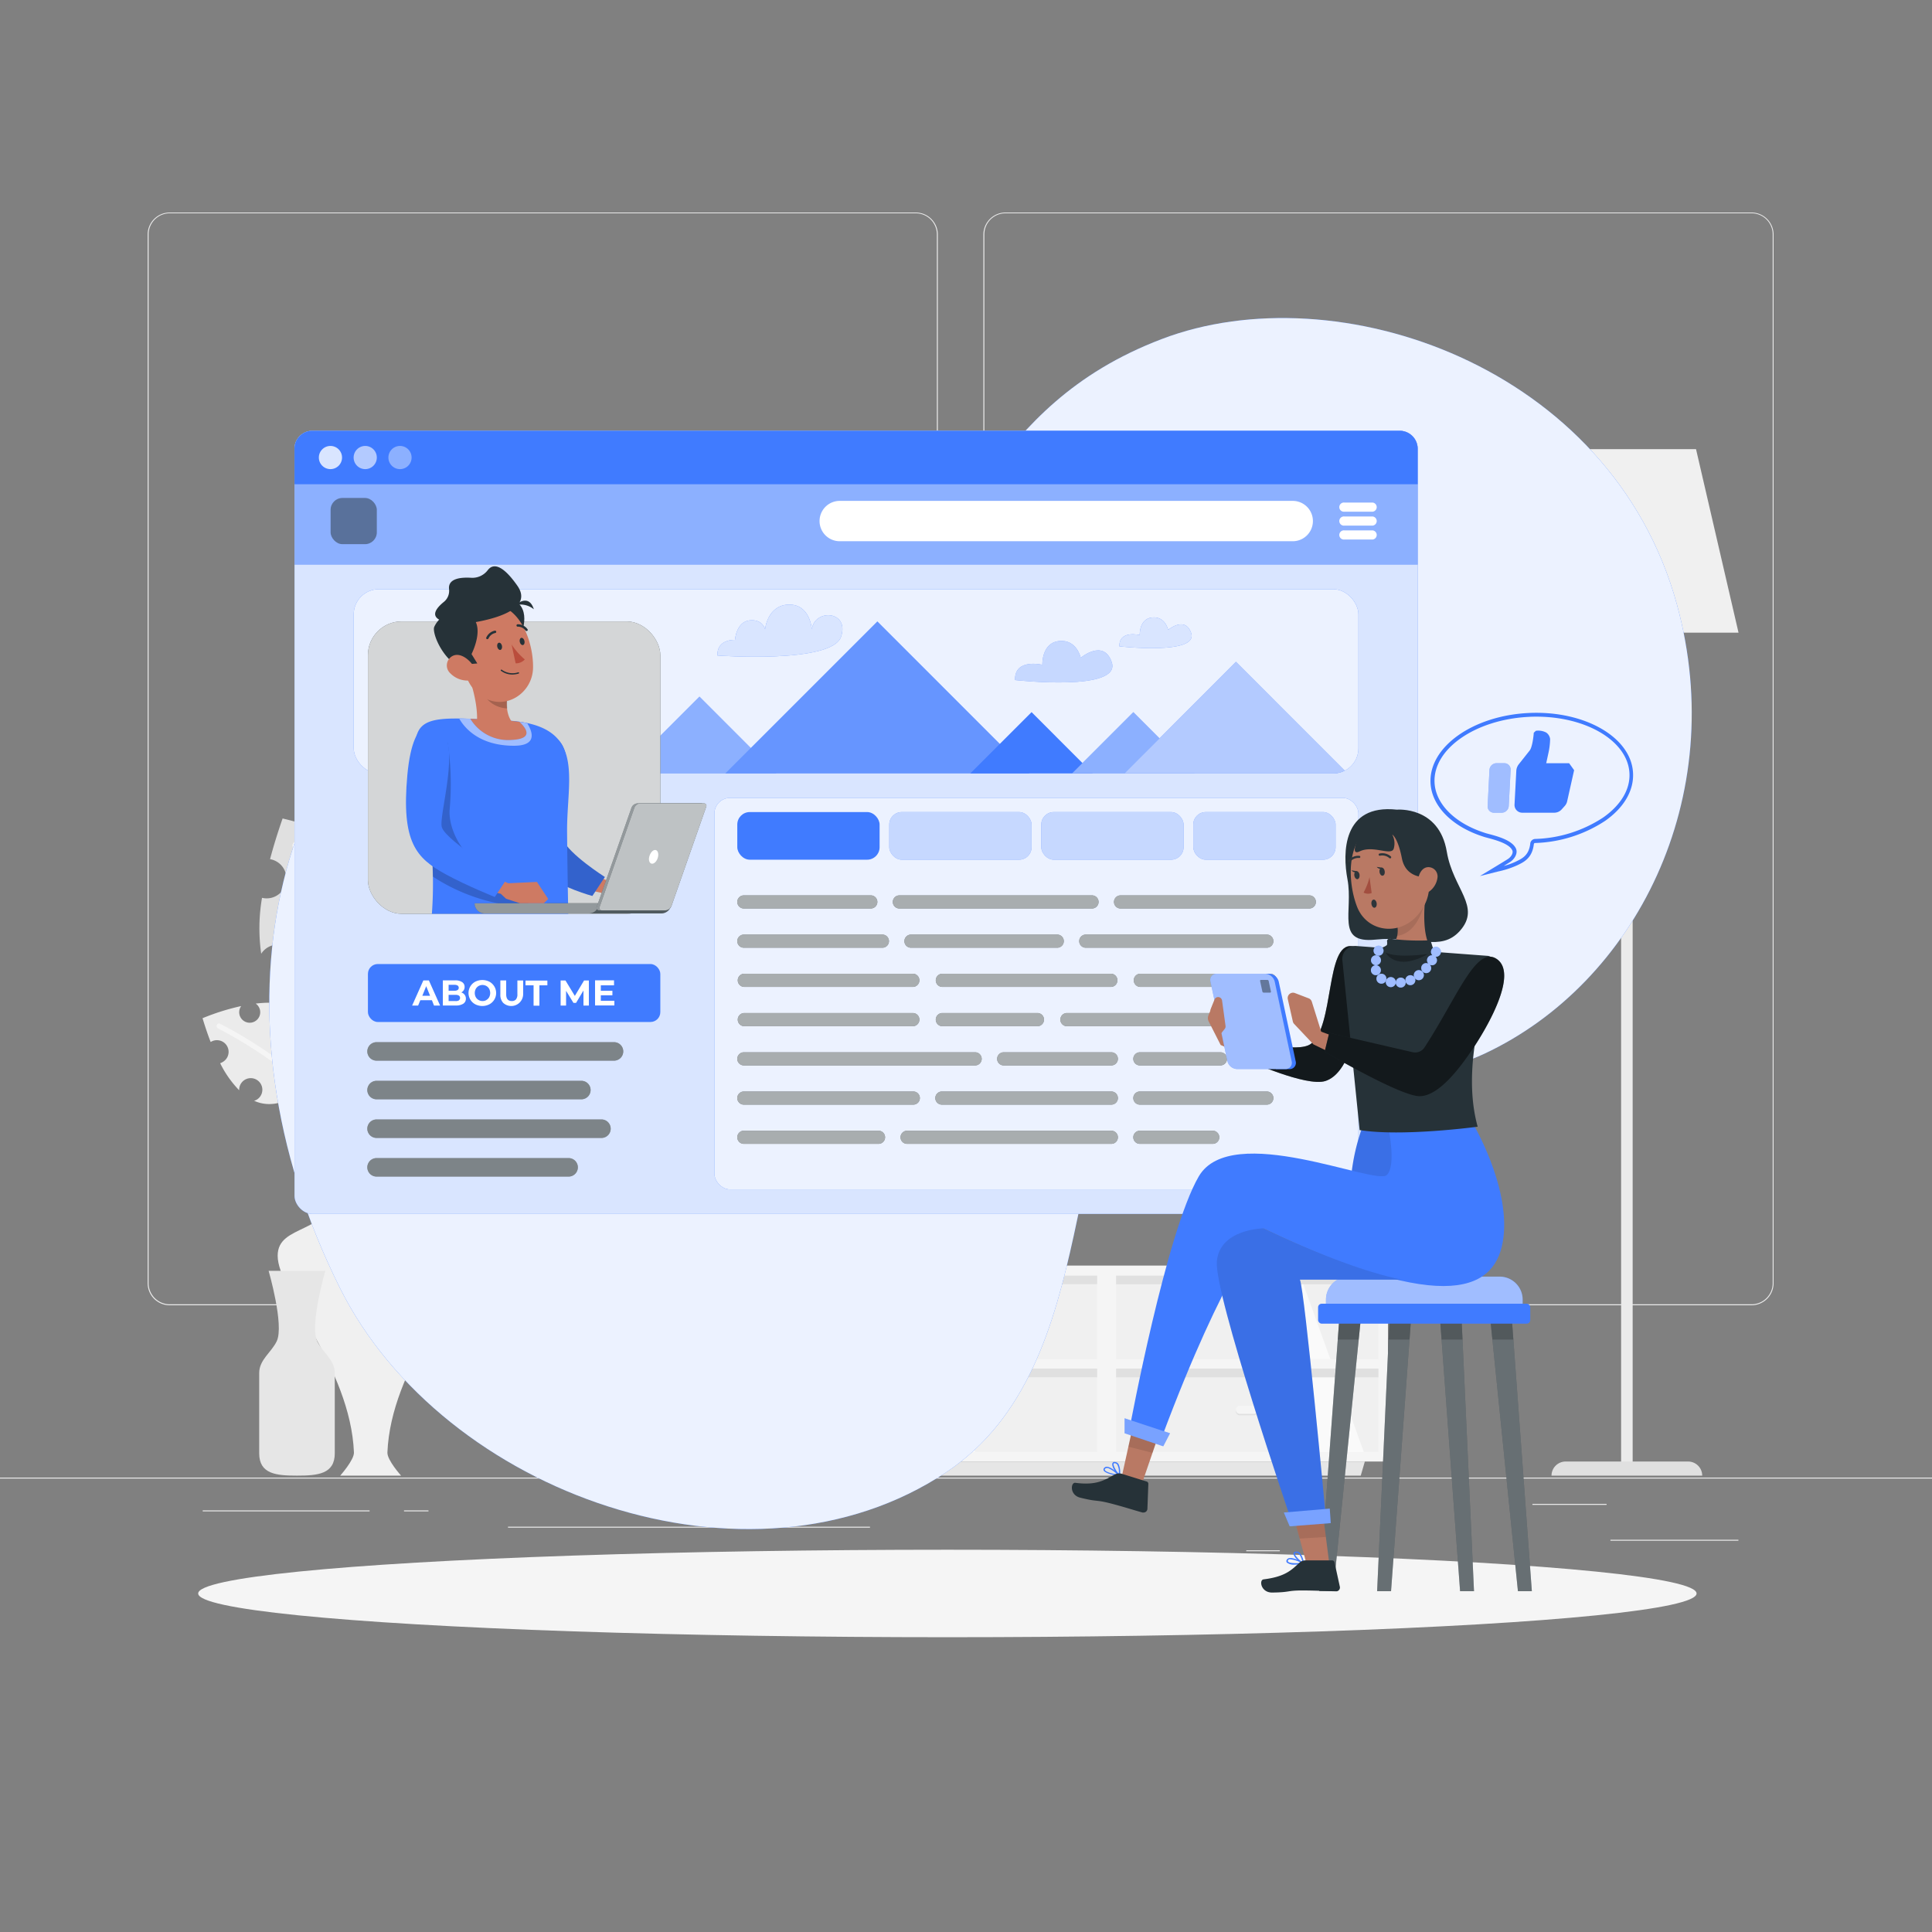 <svg xmlns="http://www.w3.org/2000/svg" viewBox="0 0 500 500"><rect x="0" y="0" width="500" height="500" fill="#808080" stroke="none"/><g id="background-complete"><rect x="416.78" y="398.49" width="33.12" height="0.25" style="fill:#ebebeb"></rect><rect x="322.53" y="401.21" width="8.69" height="0.25" style="fill:#ebebeb"></rect><rect x="396.59" y="389.21" width="19.19" height="0.25" style="fill:#ebebeb"></rect><rect x="52.46" y="390.89" width="43.19" height="0.25" style="fill:#ebebeb"></rect><rect x="104.56" y="390.89" width="6.33" height="0.25" style="fill:#ebebeb"></rect><rect x="131.47" y="395.11" width="93.68" height="0.25" style="fill:#ebebeb"></rect><path d="M237,337.8H43.92a5.71,5.71,0,0,1-5.71-5.71V60.66A5.71,5.71,0,0,1,43.92,55H237a5.71,5.71,0,0,1,5.71,5.71V332.09A5.71,5.71,0,0,1,237,337.8ZM43.92,55.2a5.47,5.47,0,0,0-5.46,5.46V332.09a5.47,5.47,0,0,0,5.46,5.46H237a5.47,5.47,0,0,0,5.46-5.46V60.66A5.47,5.47,0,0,0,237,55.2Z" style="fill:#ebebeb"></path><path d="M453.31,337.8H260.21a5.72,5.72,0,0,1-5.71-5.71V60.66A5.72,5.72,0,0,1,260.21,55h193.1A5.71,5.71,0,0,1,459,60.66V332.09A5.71,5.71,0,0,1,453.31,337.8ZM260.21,55.2a5.47,5.47,0,0,0-5.46,5.46V332.09a5.47,5.47,0,0,0,5.46,5.46h193.1a5.47,5.47,0,0,0,5.46-5.46V60.66a5.47,5.47,0,0,0-5.46-5.46Z" style="fill:#ebebeb"></path><rect y="382.4" width="500" height="0.25" style="fill:#ebebeb"></rect><rect x="287.63" y="328.62" width="70.34" height="24.28" transform="translate(645.59 681.52) rotate(180)" style="fill:#f0f0f0"></rect><rect x="287.63" y="352.9" width="70.34" height="24.28" transform="translate(645.59 730.08) rotate(180)" style="fill:#f0f0f0"></rect><polygon points="331.24 352.9 322.49 328.62 335.95 328.62 344.71 352.9 331.24 352.9" style="fill:#fafafa"></polygon><polygon points="315.97 328.62 318.93 328.62 327.68 352.9 324.72 352.9 315.97 328.62" style="fill:#fafafa"></polygon><polygon points="339.99 377.18 331.24 352.9 344.71 352.9 353.46 377.18 339.99 377.18" style="fill:#fafafa"></polygon><polygon points="324.72 352.9 327.68 352.9 336.43 377.18 333.47 377.18 324.72 352.9" style="fill:#fafafa"></polygon><rect x="321.57" y="295.95" width="2.46" height="70.34" transform="translate(653.92 8.33) rotate(90)" style="fill:#e0e0e0"></rect><rect x="321.57" y="320.04" width="2.46" height="70.34" transform="translate(678.01 32.42) rotate(90)" style="fill:#e0e0e0"></rect><path d="M321,343.87a1.06,1.06,0,1,1,0-2.11h3.6a1.06,1.06,0,0,1,0,2.11Z" style="fill:#e0e0e0"></path><path d="M321,343.49a1.06,1.06,0,1,1,0-2.11h3.6a1.06,1.06,0,0,1,0,2.11Z" style="fill:#f5f5f5"></path><path d="M321,366.28a1.06,1.06,0,1,1,0-2.11h3.6a1.06,1.06,0,0,1,0,2.11Z" style="fill:#e0e0e0"></path><path d="M321,365.91a1.06,1.06,0,1,1,0-2.11h3.6a1.06,1.06,0,0,1,0,2.11Z" style="fill:#f5f5f5"></path><path d="M286.4,327.53v50.71h72.8V327.53Zm2.45,26.65h67.89v21.6H288.85Zm0-24.06h67.89v21.61H288.85Z" style="fill:#f5f5f5"></path><rect x="214.83" y="328.62" width="70.34" height="24.28" transform="translate(500 681.52) rotate(180)" style="fill:#f0f0f0"></rect><rect x="214.83" y="352.9" width="70.34" height="24.28" transform="translate(500 730.08) rotate(180)" style="fill:#f0f0f0"></rect><polygon points="230.63 352.9 221.88 328.62 235.35 328.62 244.1 352.9 230.63 352.9" style="fill:#fafafa"></polygon><polygon points="215.36 328.62 218.32 328.62 227.07 352.9 224.11 352.9 215.36 328.62" style="fill:#fafafa"></polygon><polygon points="239.38 377.18 230.63 352.9 244.1 352.9 252.85 377.18 239.38 377.18" style="fill:#fafafa"></polygon><polygon points="224.11 352.9 227.07 352.9 235.82 377.18 232.87 377.18 224.11 352.9" style="fill:#fafafa"></polygon><rect x="248.77" y="295.95" width="2.46" height="70.34" transform="translate(581.12 81.12) rotate(90)" style="fill:#e0e0e0"></rect><rect x="248.77" y="320.04" width="2.46" height="70.34" transform="translate(605.21 105.21) rotate(90)" style="fill:#e0e0e0"></rect><path d="M248.2,343.87a1.06,1.06,0,0,1,0-2.11h3.6a1.06,1.06,0,0,1,0,2.11Z" style="fill:#e0e0e0"></path><path d="M248.2,343.49a1.06,1.06,0,0,1,0-2.11h3.6a1.06,1.06,0,0,1,0,2.11Z" style="fill:#f5f5f5"></path><path d="M248.2,366.28a1.06,1.06,0,0,1,0-2.11h3.6a1.06,1.06,0,0,1,0,2.11Z" style="fill:#e0e0e0"></path><path d="M248.2,365.91a1.06,1.06,0,0,1,0-2.11h3.6a1.06,1.06,0,0,1,0,2.11Z" style="fill:#f5f5f5"></path><path d="M213.6,327.53v50.71h72.8V327.53Zm2.46,26.65h67.88v21.6H216.06Zm0-24.06h67.88v21.61H216.06Z" style="fill:#f5f5f5"></path><rect x="142.03" y="328.62" width="70.34" height="24.28" transform="translate(354.41 681.52) rotate(180)" style="fill:#f0f0f0"></rect><rect x="142.03" y="352.9" width="70.34" height="24.28" transform="translate(354.41 730.08) rotate(180)" style="fill:#f0f0f0"></rect><polygon points="167.83 352.9 159.08 328.62 172.55 328.62 181.3 352.9 167.83 352.9" style="fill:#fafafa"></polygon><polygon points="152.56 328.62 155.52 328.62 164.27 352.9 161.31 352.9 152.56 328.62" style="fill:#fafafa"></polygon><polygon points="176.58 377.18 167.83 352.9 181.3 352.9 190.05 377.18 176.58 377.18" style="fill:#fafafa"></polygon><polygon points="161.31 352.9 164.27 352.9 173.02 377.18 170.06 377.18 161.31 352.9" style="fill:#fafafa"></polygon><rect x="175.98" y="295.95" width="2.46" height="70.34" transform="translate(508.33 153.92) rotate(90)" style="fill:#e0e0e0"></rect><rect x="175.98" y="320.04" width="2.46" height="70.34" transform="translate(532.42 178.01) rotate(90)" style="fill:#e0e0e0"></rect><path d="M175.4,343.87a1.06,1.06,0,0,1,0-2.11H179a1.06,1.06,0,1,1,0,2.11Z" style="fill:#e0e0e0"></path><path d="M175.4,343.49a1.06,1.06,0,0,1,0-2.11H179a1.06,1.06,0,1,1,0,2.11Z" style="fill:#f5f5f5"></path><path d="M175.4,366.28a1.06,1.06,0,0,1,0-2.11H179a1.06,1.06,0,1,1,0,2.11Z" style="fill:#e0e0e0"></path><path d="M175.4,365.91a1.06,1.06,0,0,1,0-2.11H179a1.06,1.06,0,1,1,0,2.11Z" style="fill:#f5f5f5"></path><path d="M140.8,327.53v50.71h72.8V327.53Zm2.46,26.65h67.89v21.6H143.26Zm0-24.06h67.89v21.61H143.26Z" style="fill:#f5f5f5"></path><polygon points="147.84 381.89 352.16 381.89 353.22 378.24 146.78 378.24 147.84 381.89" style="fill:#e6e6e6"></polygon><path d="M80.8,274.24a3.44,3.44,0,1,1,.72-5.22c-.79-8.85-8.2-10.16-15.35-9.29a2.51,2.51,0,0,1,.66.64,2.72,2.72,0,1,1-4.41,0,59.31,59.31,0,0,0-10,3.14c.68,2.27,1.38,4.31,2.1,6.16a3,3,0,0,1,3.24,5.1,3.56,3.56,0,0,1-.78.39,27.24,27.24,0,0,0,4.92,7,3,3,0,1,1,4.79,2.27,2.76,2.76,0,0,1-.93.45c7.56,3.38,14.06-4.37,14.06-4.37a41.67,41.67,0,0,0,1.51-6.73A4.35,4.35,0,0,1,80.8,274.24Z" style="fill:#ebebeb"></path><path d="M94.61,297.54c-8.92-13.88-23.19-25.13-37.66-32.6-.76-.4-1.3.82-.54,1.21,14.27,7.37,28.33,18.5,37.12,32.17.46.72,1.54-.06,1.08-.78Z" style="fill:#f5f5f5"></path><path d="M101.27,254.69a5.82,5.82,0,1,1,6.17-6.44c7.71-12.9-1.15-22.06-11.8-28a4.76,4.76,0,0,1,.27,1.52,4.62,4.62,0,1,1-6-4.36,100.14,100.14,0,0,0-16.77-5.59c-1.32,3.78-2.39,7.28-3.25,10.53a5.11,5.11,0,1,1-2.08,10,46.66,46.66,0,0,0-.21,14.48,5.12,5.12,0,1,1,4.31,7.88,4.91,4.91,0,0,1-1.72-.32c7,12.14,23.61,8,23.61,8a70.56,70.56,0,0,0,8.75-7.72A5.58,5.58,0,0,1,101.27,254.69Z" style="fill:#e0e0e0"></path><path d="M97,300.33c1.56-27.87-6.81-57.46-19.21-82.08-.65-1.29-2.6-.15-2,1.14,12.23,24.26,20.45,53.47,18.91,80.94-.08,1.45,2.17,1.44,2.25,0Z" style="fill:#f5f5f5"></path><path d="M71.86,325c0-8.51,13.35-5,16.71-18.18,1.28-5-9.58-16.33-9.58-16.33h33.85s-10.86,11.32-9.58,16.33C106.62,320,120,316.46,120,325c0,9.38-18.83,28.91-19.74,50.89-.08,2,3.54,6,3.54,6H88.05s3.63-4.07,3.55-6C90.69,353.88,71.86,334.35,71.86,325Z" style="fill:#f0f0f0"></path><path d="M82.09,347.1c-2-4.14,2.1-18.21,2.1-18.21H69.52s4.07,14.07,2.1,18.21c-1.39,2.92-4.54,4.78-4.54,8.24v20.77c0,5.38,4.4,5.78,9.78,5.78s9.78-.4,9.78-5.78V355.34C86.64,351.88,83.48,350,82.09,347.1Z" style="fill:#e6e6e6"></path><path d="M415.21,181.21V161.73h-1.5v19.48a2.41,2.41,0,0,0-1.67,2.28v6.17a2.42,2.42,0,0,0,2.42,2.42h0a2.42,2.42,0,0,0,2.42-2.42v-6.17A2.39,2.39,0,0,0,415.21,181.21Z" style="fill:#e0e0e0"></path><rect x="419.54" y="161.73" width="2.99" height="219.26" style="fill:#ebebeb"></rect><path d="M440.53,381.89h-39a3.66,3.66,0,0,1,3.65-3.65h31.7a3.65,3.65,0,0,1,3.65,3.65Z" style="fill:#e0e0e0"></path><polygon points="419.54 177.24 422.53 176.26 422.53 161.73 419.54 161.73 419.54 177.24" style="fill:#e0e0e0"></polygon><polygon points="438.93 116.24 403.13 116.24 392.13 163.74 449.93 163.74 438.93 116.24" style="fill:#f0f0f0"></polygon></g><g id="background-simple"><path d="M299.56,267.71C272.44,283.65,287.1,352.87,244.9,381c-50.81,33.9-130.25,5.6-156.85-47.52C52,261.44,72.24,188.6,121,163.54c34.81-17.91,77.44,9.79,98.15-2.14,33.61-19.35,35.2-56,81.5-73.65C345.86,70.49,417,94.51,434,156.5c13.68,50-10.86,97.95-49.83,116.2C349.59,288.87,317.82,257,299.56,267.71Z" style="fill:#407BFF"></path><path d="M299.56,267.71C272.44,283.65,287.1,352.87,244.9,381c-50.81,33.9-130.25,5.6-156.85-47.52C52,261.44,72.24,188.6,121,163.54c34.81-17.91,77.44,9.79,98.15-2.14,33.61-19.35,35.2-56,81.5-73.65C345.86,70.49,417,94.51,434,156.5c13.68,50-10.86,97.95-49.83,116.2C349.59,288.87,317.82,257,299.56,267.71Z" style="fill:#fff;opacity:0.9"></path></g><g id="Shadow"><ellipse id="path" cx="245.18" cy="412.39" rx="193.89" ry="11.32" style="fill:#f5f5f5"></ellipse></g><g id="Screen"><rect x="76.22" y="111.49" width="290.67" height="202.67" rx="4.63" style="fill:#407BFF"></rect><rect x="76.22" y="111.49" width="290.67" height="202.67" rx="4.63" style="fill:#fff;opacity:0.8"></rect><rect x="184.89" y="206.49" width="166.67" height="101.33" rx="4.05" style="fill:#407BFF"></rect><rect x="184.89" y="206.49" width="166.67" height="101.33" rx="4.05" style="fill:#fff;opacity:0.9"></rect><rect x="91.54" y="152.49" width="260.02" height="47.67" rx="6.5" style="fill:#407BFF"></rect><rect x="91.54" y="152.49" width="260.02" height="47.67" rx="6.5" style="fill:#fff;opacity:0.9"></rect><path d="M362.26,111.49H80.85a4.63,4.63,0,0,0-4.63,4.63v30H366.89v-30A4.63,4.63,0,0,0,362.26,111.49Z" style="fill:#407BFF"></path><path d="M362.26,111.49H80.85a4.63,4.63,0,0,0-4.63,4.63v30H366.89v-30A4.63,4.63,0,0,0,362.26,111.49Z" style="fill:#fff;opacity:0.4"></path><path d="M362.26,111.49H80.85a4.63,4.63,0,0,0-4.63,4.63v9.2H366.89v-9.2A4.63,4.63,0,0,0,362.26,111.49Z" style="fill:#407BFF"></path><path d="M88.52,118.41a3,3,0,1,1-3-3A3,3,0,0,1,88.52,118.41Z" style="fill:#fff;opacity:0.8"></path><path d="M97.52,118.41a3,3,0,1,1-3-3A3,3,0,0,1,97.52,118.41Z" style="fill:#fff;opacity:0.6"></path><path d="M106.52,118.41a3,3,0,1,1-3-3A3,3,0,0,1,106.52,118.41Z" style="fill:#fff;opacity:0.4"></path><path d="M334.56,129.63H217.32a5.22,5.22,0,1,0,0,10.44H334.56a5.22,5.22,0,0,0,0-10.44Z" style="fill:#fff"></path><path d="M225.36,231.72H192.51a1.7,1.7,0,1,0,0,3.4h32.85a1.7,1.7,0,0,0,0-3.4Z" style="fill:#263238"></path><path d="M282.61,231.72H232.76a1.7,1.7,0,1,0,0,3.4h49.85a1.7,1.7,0,0,0,0-3.4Z" style="fill:#263238"></path><path d="M338.86,231.72H290a1.7,1.7,0,1,0,0,3.4h48.85a1.7,1.7,0,0,0,0-3.4Z" style="fill:#263238"></path><path d="M228.36,241.87H192.51a1.7,1.7,0,1,0,0,3.4h35.85a1.7,1.7,0,1,0,0-3.4Z" style="fill:#263238"></path><path d="M273.61,241.87H235.76a1.7,1.7,0,1,0,0,3.4h37.85a1.7,1.7,0,1,0,0-3.4Z" style="fill:#263238"></path><path d="M327.86,241.87H281a1.7,1.7,0,1,0,0,3.4h46.85a1.7,1.7,0,0,0,0-3.4Z" style="fill:#263238"></path><path d="M236.36,252H192.51a1.71,1.71,0,0,0,0,3.41h43.85a1.71,1.71,0,0,0,0-3.41Z" style="fill:#263238"></path><path d="M287.61,252H243.76a1.71,1.71,0,0,0,0,3.41h43.85a1.71,1.71,0,0,0,0-3.41Z" style="fill:#263238"></path><path d="M328.86,252H295a1.71,1.71,0,0,0,0,3.41h33.85a1.71,1.71,0,0,0,0-3.41Z" style="fill:#263238"></path><path d="M236.36,262.17H192.51a1.71,1.71,0,0,0,0,3.41h43.85a1.71,1.71,0,0,0,0-3.41Z" style="fill:#263238"></path><path d="M268.61,262.17H243.76a1.71,1.71,0,0,0,0,3.41h24.85a1.71,1.71,0,0,0,0-3.41Z" style="fill:#263238"></path><path d="M321.86,262.17H276a1.71,1.71,0,0,0,0,3.41h45.85a1.71,1.71,0,0,0,0-3.41Z" style="fill:#263238"></path><path d="M252.36,272.33H192.51a1.7,1.7,0,0,0,0,3.4h59.85a1.7,1.7,0,0,0,0-3.4Z" style="fill:#263238"></path><path d="M287.61,272.33H259.76a1.7,1.7,0,1,0,0,3.4h27.85a1.7,1.7,0,0,0,0-3.4Z" style="fill:#263238"></path><path d="M315.86,272.33H295a1.7,1.7,0,1,0,0,3.4h20.85a1.7,1.7,0,1,0,0-3.4Z" style="fill:#263238"></path><path d="M236.36,282.48H192.51a1.7,1.7,0,1,0,0,3.4h43.85a1.7,1.7,0,1,0,0-3.4Z" style="fill:#263238"></path><path d="M287.61,282.48H243.76a1.7,1.7,0,1,0,0,3.4h43.85a1.7,1.7,0,1,0,0-3.4Z" style="fill:#263238"></path><path d="M327.86,282.48H295a1.7,1.7,0,1,0,0,3.4h32.85a1.7,1.7,0,1,0,0-3.4Z" style="fill:#263238"></path><path d="M227.36,292.63H192.51a1.7,1.7,0,1,0,0,3.4h34.85a1.7,1.7,0,1,0,0-3.4Z" style="fill:#263238"></path><path d="M287.61,292.63H234.76a1.7,1.7,0,1,0,0,3.4h52.85a1.7,1.7,0,1,0,0-3.4Z" style="fill:#263238"></path><path d="M313.86,292.63H295a1.7,1.7,0,1,0,0,3.4h18.85a1.7,1.7,0,1,0,0-3.4Z" style="fill:#263238"></path><path d="M225.36,231.72H192.51a1.7,1.7,0,1,0,0,3.4h32.85a1.7,1.7,0,0,0,0-3.4Z" style="fill:#fff;opacity:0.6"></path><path d="M282.61,231.72H232.76a1.7,1.7,0,1,0,0,3.4h49.85a1.7,1.7,0,0,0,0-3.4Z" style="fill:#fff;opacity:0.6"></path><path d="M338.86,231.72H290a1.7,1.7,0,1,0,0,3.4h48.85a1.7,1.7,0,0,0,0-3.4Z" style="fill:#fff;opacity:0.6"></path><path d="M228.36,241.87H192.51a1.7,1.7,0,1,0,0,3.4h35.85a1.7,1.7,0,1,0,0-3.4Z" style="fill:#fff;opacity:0.6"></path><path d="M273.61,241.87H235.76a1.7,1.7,0,1,0,0,3.4h37.85a1.7,1.7,0,1,0,0-3.4Z" style="fill:#fff;opacity:0.6"></path><path d="M327.86,241.87H281a1.7,1.7,0,1,0,0,3.4h46.85a1.7,1.7,0,0,0,0-3.4Z" style="fill:#fff;opacity:0.6"></path><path d="M236.36,252H192.51a1.71,1.71,0,0,0,0,3.41h43.85a1.71,1.71,0,0,0,0-3.41Z" style="fill:#fff;opacity:0.6"></path><path d="M287.61,252H243.76a1.71,1.71,0,0,0,0,3.41h43.85a1.71,1.71,0,0,0,0-3.41Z" style="fill:#fff;opacity:0.6"></path><path d="M328.86,252H295a1.71,1.71,0,0,0,0,3.41h33.85a1.71,1.71,0,0,0,0-3.41Z" style="fill:#fff;opacity:0.6"></path><path d="M236.36,262.17H192.51a1.71,1.71,0,0,0,0,3.41h43.85a1.71,1.71,0,0,0,0-3.41Z" style="fill:#fff;opacity:0.6"></path><path d="M268.61,262.17H243.76a1.71,1.71,0,0,0,0,3.41h24.85a1.71,1.71,0,0,0,0-3.41Z" style="fill:#fff;opacity:0.6"></path><path d="M321.86,262.17H276a1.71,1.71,0,0,0,0,3.41h45.85a1.71,1.71,0,0,0,0-3.41Z" style="fill:#fff;opacity:0.6"></path><path d="M252.36,272.33H192.51a1.7,1.7,0,0,0,0,3.4h59.85a1.7,1.7,0,0,0,0-3.4Z" style="fill:#fff;opacity:0.6"></path><path d="M287.61,272.33H259.76a1.7,1.7,0,1,0,0,3.4h27.85a1.7,1.7,0,0,0,0-3.4Z" style="fill:#fff;opacity:0.6"></path><path d="M315.86,272.33H295a1.7,1.7,0,1,0,0,3.4h20.85a1.7,1.7,0,1,0,0-3.4Z" style="fill:#fff;opacity:0.6"></path><path d="M236.36,282.48H192.51a1.7,1.7,0,1,0,0,3.4h43.85a1.7,1.7,0,1,0,0-3.4Z" style="fill:#fff;opacity:0.6"></path><path d="M287.61,282.48H243.76a1.7,1.7,0,1,0,0,3.4h43.85a1.7,1.7,0,1,0,0-3.4Z" style="fill:#fff;opacity:0.6"></path><path d="M327.86,282.48H295a1.7,1.7,0,1,0,0,3.4h32.85a1.7,1.7,0,1,0,0-3.4Z" style="fill:#fff;opacity:0.6"></path><path d="M227.36,292.63H192.51a1.7,1.7,0,1,0,0,3.4h34.85a1.7,1.7,0,1,0,0-3.4Z" style="fill:#fff;opacity:0.6"></path><path d="M287.61,292.63H234.76a1.7,1.7,0,1,0,0,3.4h52.85a1.7,1.7,0,1,0,0-3.4Z" style="fill:#fff;opacity:0.6"></path><path d="M313.86,292.63H295a1.7,1.7,0,1,0,0,3.4h18.85a1.7,1.7,0,1,0,0-3.4Z" style="fill:#fff;opacity:0.6"></path><path d="M159.06,269.72H97.61a2.39,2.39,0,1,0,0,4.77h61.45a2.39,2.39,0,0,0,0-4.77Z" style="fill:#263238"></path><path d="M150.56,279.72H97.61a2.39,2.39,0,1,0,0,4.77h53a2.39,2.39,0,0,0,0-4.77Z" style="fill:#263238"></path><path d="M155.81,289.72H97.61a2.39,2.39,0,1,0,0,4.77h58.2a2.39,2.39,0,0,0,0-4.77Z" style="fill:#263238"></path><path d="M147.31,299.72H97.61a2.39,2.39,0,1,0,0,4.77h49.7a2.39,2.39,0,0,0,0-4.77Z" style="fill:#263238"></path><g style="opacity:0.4"><path d="M159.06,269.72H97.61a2.39,2.39,0,1,0,0,4.77h61.45a2.39,2.39,0,0,0,0-4.77Z" style="fill:#fff"></path><path d="M150.56,279.72H97.61a2.39,2.39,0,1,0,0,4.77h53a2.39,2.39,0,0,0,0-4.77Z" style="fill:#fff"></path><path d="M155.81,289.72H97.61a2.39,2.39,0,1,0,0,4.77h58.2a2.39,2.39,0,0,0,0-4.77Z" style="fill:#fff"></path><path d="M147.31,299.72H97.61a2.39,2.39,0,1,0,0,4.77h49.7a2.39,2.39,0,0,0,0-4.77Z" style="fill:#fff"></path></g><path d="M347.91,132.43h7.3a1.19,1.19,0,0,0,0-2.37h-7.3a1.19,1.19,0,1,0,0,2.37Z" style="fill:#fff"></path><path d="M355.21,133.66h-7.3a1.19,1.19,0,1,0,0,2.37h7.3a1.19,1.19,0,0,0,0-2.37Z" style="fill:#fff"></path><path d="M355.21,137.26h-7.3a1.19,1.19,0,1,0,0,2.37h7.3a1.19,1.19,0,0,0,0-2.37Z" style="fill:#fff"></path><rect x="85.56" y="128.87" width="11.96" height="11.96" rx="3.06" style="fill:#263238;opacity:0.5"></rect><rect x="190.81" y="210.16" width="36.83" height="12.33" rx="3.23" style="fill:#407BFF"></rect><rect x="230.14" y="210.16" width="36.83" height="12.33" rx="3.23" style="fill:#407BFF"></rect><rect x="230.14" y="210.16" width="36.83" height="12.33" rx="3.23" style="fill:#fff;opacity:0.7"></rect><rect x="269.48" y="210.16" width="36.83" height="12.33" rx="3.23" style="fill:#407BFF"></rect><rect x="269.48" y="210.16" width="36.83" height="12.33" rx="3.23" style="fill:#fff;opacity:0.7"></rect><rect x="308.82" y="210.16" width="36.83" height="12.33" rx="3.23" style="fill:#407BFF"></rect><rect x="308.82" y="210.16" width="36.83" height="12.33" rx="3.23" style="fill:#fff;opacity:0.7"></rect><rect x="95.22" y="249.49" width="75.67" height="15" rx="2.55" style="fill:#407BFF"></rect><polygon points="181.02 180.28 161.14 200.16 200.89 200.16 181.02 180.28" style="fill:#407BFF"></polygon><polygon points="181.02 180.28 161.14 200.16 200.89 200.16 181.02 180.28" style="fill:#fff;opacity:0.4"></polygon><polygon points="227.06 160.82 187.72 200.16 266.39 200.16 227.06 160.82" style="fill:#407BFF"></polygon><polygon points="227.06 160.82 187.72 200.16 266.39 200.16 227.06 160.82" style="fill:#fff;opacity:0.2"></polygon><polygon points="266.97 184.3 251.11 200.16 282.82 200.16 266.97 184.3" style="fill:#407BFF"></polygon><polygon points="293.31 184.3 277.45 200.16 309.16 200.16 293.31 184.3" style="fill:#407BFF"></polygon><polygon points="293.31 184.3 277.45 200.16 309.16 200.16 293.31 184.3" style="fill:#fff;opacity:0.4"></polygon><path d="M291,200.16h54a6.46,6.46,0,0,0,3-.74l-28.14-28.15Z" style="fill:#407BFF"></path><path d="M291,200.16h54a6.46,6.46,0,0,0,3-.74l-28.14-28.15Z" style="fill:#fff;opacity:0.6"></path><rect x="95.22" y="160.82" width="75.67" height="75.67" rx="8.72" style="fill:#263238"></rect><rect x="95.22" y="160.82" width="75.67" height="75.67" rx="8.72" style="fill:#fff;opacity:0.8"></rect><path d="M262.69,176s27.81,3.14,25-4.71c-2.13-6-8-1.06-8-1.06s-1-4.8-5.59-4.33-4.34,6.15-4.34,6.15S262.52,170.26,262.69,176Z" style="fill:#407BFF"></path><path d="M262.69,176s27.81,3.14,25-4.71c-2.13-6-8-1.06-8-1.06s-1-4.8-5.59-4.33-4.34,6.15-4.34,6.15S262.52,170.26,262.69,176Z" style="fill:#fff;opacity:0.7"></path><path d="M289.7,167.28s20.61,2.33,18.56-3.49c-1.58-4.47-5.94-.78-5.94-.78s-.76-3.56-4.15-3.21-3.21,4.55-3.21,4.55S289.57,163,289.7,167.28Z" style="fill:#407BFF"></path><path d="M289.7,167.28s20.61,2.33,18.56-3.49c-1.58-4.47-5.94-.78-5.94-.78s-.76-3.56-4.15-3.21-3.21,4.55-3.21,4.55S289.57,163,289.7,167.28Z" style="fill:#fff;opacity:0.8"></path><path d="M185.67,169.65s29.63,2.17,32-4.87c2.23-6.7-6.76-7.35-7.58-1.95,0,0-.41-6.48-5.95-6.36s-6.14,6.36-6.14,6.36-.6-2.58-3.9-2.29c-3.57.31-3.89,5.06-3.89,5.06S185.47,165.34,185.67,169.65Z" style="fill:#407BFF"></path><path d="M185.67,169.65s29.63,2.17,32-4.87c2.23-6.7-6.76-7.35-7.58-1.95,0,0-.41-6.48-5.95-6.36s-6.14,6.36-6.14,6.36-.6-2.58-3.9-2.29c-3.57.31-3.89,5.06-3.89,5.06S185.47,165.34,185.67,169.65Z" style="fill:#fff;opacity:0.8"></path><path d="M133.38,156.61s3.42-3.22,4.78,1.07A5.51,5.51,0,0,0,133.38,156.61Z" style="fill:#263238"></path><path d="M111.78,258.85h-3l-.57,1.39h-1.55l2.9-6.5H111l2.9,6.5h-1.58Zm-.48-1.15-1-2.48-1,2.48Z" style="fill:#fff"></path><path d="M120.25,257.45a1.61,1.61,0,0,1,.32,1,1.5,1.5,0,0,1-.67,1.31,3.41,3.41,0,0,1-1.93.46h-3.36v-6.5h3.17a3.07,3.07,0,0,1,1.83.46,1.43,1.43,0,0,1,.63,1.23,1.55,1.55,0,0,1-.22.84,1.65,1.65,0,0,1-.64.59A1.7,1.7,0,0,1,120.25,257.45Zm-4.15-2.58v1.53h1.5a1.49,1.49,0,0,0,.84-.19.72.72,0,0,0,0-1.15,1.58,1.58,0,0,0-.84-.19Zm2.65,4a.67.67,0,0,0,.31-.6q0-.81-1.2-.81H116.1v1.61h1.76A1.65,1.65,0,0,0,118.75,258.91Z" style="fill:#fff"></path><path d="M123,259.91a3.26,3.26,0,0,1-1.27-1.2,3.33,3.33,0,0,1,1.27-4.65,4.09,4.09,0,0,1,3.65,0,3.36,3.36,0,0,1,1.27,1.21,3.31,3.31,0,0,1-1.27,4.64,4,4,0,0,1-3.65,0Zm2.87-1.11a1.9,1.9,0,0,0,.73-.73,2.37,2.37,0,0,0,0-2.16,2,2,0,0,0-.73-.74,2.14,2.14,0,0,0-1-.26,2.11,2.11,0,0,0-1,.26,2,2,0,0,0-.73.74,2.3,2.3,0,0,0,0,2.16,1.9,1.9,0,0,0,.73.73,2,2,0,0,0,1,.27A2,2,0,0,0,125.9,258.8Z" style="fill:#fff"></path><path d="M130.26,259.58a3,3,0,0,1-.77-2.2v-3.64H131v3.58c0,1.17.49,1.75,1.45,1.75a1.37,1.37,0,0,0,1.08-.42,2,2,0,0,0,.37-1.33v-3.58h1.49v3.64a3.08,3.08,0,0,1-5.12,2.2Z" style="fill:#fff"></path><path d="M138.09,255H136v-1.23h5.66V255H139.6v5.27h-1.51Z" style="fill:#fff"></path><path d="M151,260.24v-3.9l-1.92,3.21h-.67l-1.91-3.13v3.82h-1.41v-6.5h1.25l2.43,4,2.39-4h1.24l0,6.5Z" style="fill:#fff"></path><path d="M159,259v1.21h-5v-6.5h4.91V255h-3.42v1.41h3v1.17h-3V259Z" style="fill:#fff"></path></g><g id="character-2"><polygon points="392.84 411.8 396.44 411.8 391.18 340.2 385.57 340.2 392.84 411.8" style="fill:#263238"></polygon><polygon points="360 411.8 356.4 411.8 359.66 340.2 365.26 340.2 360 411.8" style="fill:#263238"></polygon><polygon points="377.87 411.8 381.47 411.8 378.2 340.2 372.6 340.2 377.87 411.8" style="fill:#263238"></polygon><polygon points="345.03 411.8 341.43 411.8 346.69 340.2 352.29 340.2 345.03 411.8" style="fill:#263238"></polygon><polygon points="392.84 411.8 396.44 411.8 391.18 340.2 385.57 340.2 392.84 411.8" style="fill:#fff;opacity:0.3"></polygon><polygon points="360 411.8 356.4 411.8 359.66 340.2 365.26 340.2 360 411.8" style="fill:#fff;opacity:0.3"></polygon><polygon points="377.87 411.8 381.47 411.8 378.2 340.2 372.6 340.2 377.87 411.8" style="fill:#fff;opacity:0.3"></polygon><polygon points="345.03 411.8 341.43 411.8 346.69 340.2 352.29 340.2 345.03 411.8" style="fill:#fff;opacity:0.3"></polygon><polygon points="346.69 340.2 352.29 340.2 351.63 346.68 346.21 346.68 346.69 340.2" style="opacity:0.2"></polygon><polygon points="359.66 340.2 365.26 340.2 364.79 346.68 359.37 346.68 359.66 340.2" style="opacity:0.2"></polygon><polygon points="378.5 346.68 373.08 346.68 372.6 340.2 378.2 340.2 378.5 346.68" style="opacity:0.2"></polygon><polygon points="391.65 346.68 386.23 346.68 385.57 340.2 391.18 340.2 391.65 346.68" style="opacity:0.2"></polygon><path d="M343.13,330.39H394a0,0,0,0,1,0,0v3.22a5.95,5.95,0,0,1-5.95,5.95h-39a5.95,5.95,0,0,1-5.95-5.95v-3.22A0,0,0,0,1,343.13,330.39Z" transform="translate(737.16 669.95) rotate(180)" style="fill:#407BFF"></path><path d="M343.13,330.39H394a0,0,0,0,1,0,0v3.22a5.95,5.95,0,0,1-5.95,5.95h-39a5.95,5.95,0,0,1-5.95-5.95v-3.22A0,0,0,0,1,343.13,330.39Z" transform="translate(737.16 669.95) rotate(180)" style="fill:#fff;opacity:0.5"></path><rect x="341.13" y="337.39" width="54.91" height="5.16" rx="0.93" transform="translate(737.16 679.95) rotate(180)" style="fill:#407BFF"></rect><path d="M361.51,209.54s10.92-1,12.92,10.88c1.63,9.72,9,14.18,3.38,20.5-5,5.56-11.38,1.16-21.82,2.25s-5.69-7.25-7.27-15.63C347.45,220.81,347.39,208,361.51,209.54Z" style="fill:#263238"></path><path d="M368.93,231.55l-7.42,7.29c1.25,6-3.15,6.56-3.15,6.56s.35,2.1,5.73,1.82a33.38,33.38,0,0,0,7.14-.86C368,243.77,368.46,235.89,368.93,231.55Z" style="fill:#b97964"></path><path d="M361.58,242.22a7.93,7.93,0,0,0-.07-3.38l6.62-6.5.65.75S367.45,241.38,361.58,242.22Z" style="opacity:0.1"></path><path d="M369.55,221.9c.54,7.15.93,10.16-2.15,14.29-4.62,6.21-13.52,5.32-16.19-1.52-2.4-6.16-2.89-16.8,3.65-20.58a9.78,9.78,0,0,1,13.38,3.5A9.94,9.94,0,0,1,369.55,221.9Z" style="fill:#b97964"></path><path d="M356.29,233.77c.08.58-.16,1.09-.54,1.15s-.74-.38-.83-.95.16-1.09.54-1.15S356.21,233.2,356.29,233.77Z" style="fill:#2e353a"></path><path d="M354.43,227a15.72,15.72,0,0,1-1.54,4,2.46,2.46,0,0,0,2.1.11Z" style="fill:#a24e3f"></path><path d="M359.84,222.14a.27.27,0,0,0,.12-.09.28.28,0,0,0,0-.4h0a3.31,3.31,0,0,0-3-.74.29.29,0,0,0,.16.55,2.79,2.79,0,0,1,2.46.63A.29.29,0,0,0,359.84,222.14Z" style="fill:#2e353a"></path><path d="M349.28,223.12a.5.5,0,0,0,.12-.08,2.76,2.76,0,0,1,2.33-1,.27.27,0,0,0,.32-.23h0a.29.29,0,0,0-.24-.32,3.34,3.34,0,0,0-2.84,1.16.28.28,0,0,0,.31.46Z" style="fill:#2e353a"></path><path d="M358.37,225.5c.09.57-.16,1.08-.54,1.13s-.74-.37-.82-.95.16-1.08.54-1.13S358.29,224.91,358.37,225.5Z" style="fill:#2e353a"></path><path d="M351.85,226.4c.08.57-.16,1.08-.53,1.13s-.75-.37-.83-.95.16-1.08.53-1.13S351.78,225.81,351.85,226.4Z" style="fill:#2e353a"></path><path d="M351.19,225.46l-1.44-.21S350.62,226.23,351.19,225.46Z" style="fill:#2e353a"></path><path d="M357.72,224.55l-1.44-.2S357.14,225.33,357.72,224.55Z" style="fill:#2e353a"></path><path d="M369.25,227s-5.38.56-6.44-4.86-2.5-6.16-2.5-6.16a4.84,4.84,0,0,1,.4,3.6c-.56,2.06-5.31-.94-8.81.75s1.27-6.67,1.27-6.67l1.82-2.18h6.26l6.12,1.26s2.48,2.61,2.55,2.86,1.61,2.38,1.31,2.75,0,5.19,0,5.19l-.84,3.48Z" style="fill:#263238"></path><path d="M372,227.27a5.25,5.25,0,0,1-2.07,3.42c-1.5,1.07-2.87-.11-3-1.85-.11-1.55.55-4,2.3-4.38a2.36,2.36,0,0,1,2.76,1.88A2.24,2.24,0,0,1,372,227.27Z" style="fill:#b97964"></path><path d="M362.16,291.46h-9.49a52.64,52.64,0,0,0-3,13.21c-.5,6.75,12.49,1.75,12.49,1.75l1.14-9.25Z" style="fill:#407BFF"></path><path d="M362.16,291.46h-9.49a52.64,52.64,0,0,0-3,13.21c-.5,6.75,12.49,1.75,12.49,1.75l1.14-9.25Z" style="opacity:0.1"></path><polygon points="301.67 366.05 295.42 384.3 290.17 382.8 294.42 363.55 301.67 366.05" style="fill:#b97964"></polygon><path d="M287.49,381.54c-.85-.22-1.69-.61-1.87-1a.62.62,0,0,1,.2-.7.86.86,0,0,1,.6-.25c1.23,0,3.25,2,3.34,2.06a.15.15,0,0,1,0,.18.16.16,0,0,1-.17.1A11.94,11.94,0,0,1,287.49,381.54Zm-.74-1.61a1.12,1.12,0,0,0-.32,0,.46.46,0,0,0-.37.14c-.18.17-.16.28-.13.35.2.52,1.92,1,3.23,1.16A7.55,7.55,0,0,0,286.75,379.93Z" style="fill:#407BFF"></path><path d="M289.61,381.88a.08.08,0,0,1-.07,0c-.72-.58-2-2.49-1.63-3.22.07-.18.26-.37.72-.29a1.23,1.23,0,0,1,.83.51,4.84,4.84,0,0,1,.37,2.92.16.16,0,0,1-.11.13A.14.14,0,0,1,289.61,381.88Zm-.95-3.2-.09,0c-.3,0-.35.06-.37.1-.16.45.61,1.89,1.33,2.61a3.92,3.92,0,0,0-.37-2.33.89.89,0,0,0-.5-.35Z" style="fill:#407BFF"></path><path d="M290.27,381.4l6.45,2a.62.62,0,0,1,.47.62l-.24,6.42a1,1,0,0,1-1.06,1l-.22,0c-2.67-.75-5-1.52-8.37-2.39-3.95-1-3.07-.3-7.73-1.45-2.81-.69-2.49-4-1.27-3.85,5.61.73,7.6-.76,10.2-2.15A2.46,2.46,0,0,1,290.27,381.4Z" style="fill:#263238"></path><polygon points="298.27 376 292.03 374.4 294.42 363.55 301.67 366.05 298.27 376" style="opacity:0.1"></polygon><path d="M381.09,290.59s9.67,16.17,8,29.67-14.15,20.64-62.15-2.36c0,0-9.85,10.19-26.18,53.86l-8.34-2.5s9.42-50.48,17.84-64.84,45.83,2.5,48.66-.33c2.53-2.52.34-12.5.34-12.5Z" style="fill:#407BFF"></path><polygon points="302.8 370.93 301.05 374.3 291.05 370.93 291.05 367.05 302.8 370.93" style="fill:#407BFF"></polygon><polygon points="302.8 370.93 301.05 374.3 291.05 370.93 291.05 367.05 302.8 370.93" style="fill:#fff;opacity:0.3"></polygon><polygon points="341.93 388.42 344.01 404.58 338.13 404.73 333.89 389.15 341.93 388.42" style="fill:#b97964"></polygon><path d="M335.1,404.92a3,3,0,0,1-2.07-.54.63.63,0,0,1,0-.73.87.87,0,0,1,.53-.39c1.18-.32,3.64,1.09,3.75,1.15a.18.18,0,0,1,.08.18.17.17,0,0,1-.14.13A12,12,0,0,1,335.1,404.92ZM334,403.54a1.17,1.17,0,0,0-.32,0,.48.48,0,0,0-.33.24c-.12.2-.08.3,0,.36.33.46,2.11.48,3.42.32A7.79,7.79,0,0,0,334,403.54Z" style="fill:#407BFF"></path><path d="M337.24,404.72h-.07c-.85-.38-2.54-1.92-2.39-2.71,0-.19.16-.42.63-.47a1.27,1.27,0,0,1,.93.29,4.86,4.86,0,0,1,1.09,2.73.21.21,0,0,1-.08.16Zm-1.72-2.86h-.1c-.3,0-.32.15-.33.19,0,.48,1.06,1.68,1.94,2.2a4,4,0,0,0-.94-2.17.86.86,0,0,0-.57-.21Z" style="fill:#407BFF"></path><path d="M338.06,403.83l6.7,0a.63.63,0,0,1,.61.49l1.37,6.27a1,1,0,0,1-.77,1.24l-.22,0c-2.78-.05-5.25-.21-8.71-.22-4.08,0-3,.49-7.84.54-2.89,0-3.41-3.26-2.19-3.41,5.62-.7,7.2-2.39,9.37-4.39A2.49,2.49,0,0,1,338.06,403.83Z" style="fill:#263238"></path><polygon points="336.35 398.19 333.89 389.15 341.93 388.42 343.13 397.76 336.35 398.19" style="opacity:0.1"></polygon><path d="M326.94,317.9h0c15.15,7.18,26.82,11.37,35.74,13.28H336.42c1.25,3,6.63,60.75,6.63,60.75l-9.13.8s-19.75-57.92-19-66.3S326.94,317.9,326.94,317.9Z" style="fill:#407BFF"></path><path d="M326.94,317.9h0c15.15,7.18,26.82,11.37,35.74,13.28H336.42c1.25,3,6.63,60.75,6.63,60.75l-9.13.8s-19.75-57.92-19-66.3S326.94,317.9,326.94,317.9Z" style="opacity:0.1"></path><polygon points="344.14 390.43 344.39 394.18 333.77 395.01 332.26 391.44 344.14 390.43" style="fill:#407BFF"></polygon><polygon points="344.14 390.43 344.39 394.18 333.77 395.01 332.26 391.44 344.14 390.43" style="fill:#fff;opacity:0.3"></polygon><path d="M329.37,271l-8.83-1.72-2-5.74-4.38-4.22-1.42,3.46a1.83,1.83,0,0,0,.06,1.55l3.11,6.12,12.36,5.36Z" style="fill:#b97964"></path><path d="M352.42,261c1.07-4.68,2.75-15.37-2.5-16.12-6.94-1-4.53,21-10.75,25.33-3.41,2.37-15.48-.89-15.48-.89l-1.22,4.93s15.58,7.15,20.58,5.5C348.84,277.83,351,267.28,352.42,261Z" style="fill:#263238"></path><path d="M352.42,261c1.07-4.68,2.75-15.37-2.5-16.12-6.94-1-4.53,21-10.75,25.33-3.41,2.37-15.48-.89-15.48-.89l-1.22,4.93s15.58,7.15,20.58,5.5C348.84,277.83,351,267.28,352.42,261Z" style="opacity:0.5"></path><path d="M386.61,249.65c-2,7.63-8.57,26.12-4.19,41.94,0,0-19.55,2.65-30.55.87l-4.47-44a3.35,3.35,0,0,1,3.58-3.64l34,2.55A1.82,1.82,0,0,1,386.61,249.65Z" style="fill:#263238"></path><path d="M348.37,269.38,341.93,267l-2.43-7.75a1.38,1.38,0,0,0-.8-.88L335.12,257a1.38,1.38,0,0,0-1.83,1.62l1.29,5.72a1.36,1.36,0,0,0,.34.65l5,5.3,7.22,3.5Z" style="fill:#b97964"></path><path d="M333.65,276.68h-3.44L325,252h3.45a2.68,2.68,0,0,1,2.49,2.06l4.37,20.55A1.61,1.61,0,0,1,333.65,276.68Z" style="fill:#407BFF"></path><path d="M327.41,252H314.9a1.61,1.61,0,0,0-1.62,2.06l4.37,20.55a2.67,2.67,0,0,0,2.49,2.06h12.51a1.61,1.61,0,0,0,1.62-2.06l-4.37-20.55A2.68,2.68,0,0,0,327.41,252Z" style="fill:#407BFF"></path><path d="M327.41,252H314.9a1.61,1.61,0,0,0-1.62,2.06l4.37,20.55a2.67,2.67,0,0,0,2.49,2.06h12.51a1.61,1.61,0,0,0,1.62-2.06l-4.37-20.55A2.68,2.68,0,0,0,327.41,252Z" style="fill:#fff;opacity:0.5"></path><path d="M328,253.6h-1.67a.22.22,0,0,0-.22.27l.59,2.75a.35.35,0,0,0,.33.27h1.67a.22.22,0,0,0,.22-.27l-.59-2.75A.35.35,0,0,0,328,253.6Z" style="fill:#263238;opacity:0.5"></path><path d="M313.36,261.06l.95-2.36a1,1,0,0,1,1.7-.31h0a1,1,0,0,1,.26.55l.9,6.57a1,1,0,0,1-.22.77l-1.72,2.17-1.91-6.73A1.06,1.06,0,0,1,313.36,261.06Z" style="fill:#b97964"></path><path d="M381.17,271.4c3.43-5.1,11.84-19.24,6.24-23.17-5-3.5-9.62,8.12-17,20.08-.56.91-1.14,1.83-1.73,2.74a2.9,2.9,0,0,1-3.08,1.26l-3-.69L344,267.31l-1.18,4.86s19.54,11.52,24.56,11.52S377.89,276.28,381.17,271.4Z" style="fill:#263238"></path><path d="M381.17,271.4c3.43-5.1,11.84-19.24,6.24-23.17-5-3.5-9.62,8.12-17,20.08-.56.91-1.14,1.83-1.73,2.74a2.9,2.9,0,0,1-3.08,1.26l-3-.69L344,267.31l-1.18,4.86s19.54,11.52,24.56,11.52S377.89,276.28,381.17,271.4Z" style="opacity:0.5"></path><path d="M371.64,246.63l-.82-1.41a.71.71,0,0,1-.08-.18l-.33-1.08a.82.82,0,0,0-.82-.59,59.27,59.27,0,0,1-9.85-.43.66.66,0,0,0-.78.64,2.5,2.5,0,0,1,0,.93c-.21.36-1.46.82-1.46.82S357.43,248.76,371.64,246.63Z" style="fill:#263238"></path><path d="M367.81,250.54a1.27,1.27,0,0,1,1.85-1.15,1.27,1.27,0,0,1-.35-.88,1.28,1.28,0,0,1,1.29-1.29h.09a1.29,1.29,0,1,1,.92.4l-.09,0a1.27,1.27,0,0,1,.37.9,1.29,1.29,0,0,1-1.29,1.29,1.37,1.37,0,0,1-.57-.14,1.27,1.27,0,0,1,.36.88,1.29,1.29,0,1,1-2.58,0Z" style="fill:#407BFF"></path><path d="M365.89,252.38a1.3,1.3,0,1,1,1.29,1.29A1.3,1.3,0,0,1,365.89,252.38Z" style="fill:#407BFF"></path><path d="M365,252.38a1.29,1.29,0,1,1-1.29,1.29A1.28,1.28,0,0,1,365,252.38Z" style="fill:#407BFF"></path><path d="M362.52,253a1.29,1.29,0,1,1-1.3,1.29A1.29,1.29,0,0,1,362.52,253Z" style="fill:#407BFF"></path><path d="M359.93,252.87a1.3,1.3,0,1,1-1.29,1.29A1.29,1.29,0,0,1,359.93,252.87Z" style="fill:#407BFF"></path><path d="M357.51,252a1.29,1.29,0,1,1-1.29,1.29A1.29,1.29,0,0,1,357.51,252Z" style="fill:#407BFF"></path><path d="M356.08,249.8a1.29,1.29,0,1,1,1.31-1.29,1.3,1.3,0,0,1-1.31,1.29,1.29,1.29,0,0,1,0,2.58,1.29,1.29,0,0,1,0-2.58Z" style="fill:#407BFF"></path><path d="M356.77,247.33a1.29,1.29,0,1,1,1.29-1.29A1.29,1.29,0,0,1,356.77,247.33Z" style="fill:#407BFF"></path><g style="opacity:0.5"><path d="M367.81,250.54a1.27,1.27,0,0,1,1.85-1.15,1.27,1.27,0,0,1-.35-.88,1.28,1.28,0,0,1,1.29-1.29h.09a1.29,1.29,0,1,1,.92.4l-.09,0a1.27,1.27,0,0,1,.37.9,1.29,1.29,0,0,1-1.29,1.29,1.37,1.37,0,0,1-.57-.14,1.27,1.27,0,0,1,.36.88,1.29,1.29,0,1,1-2.58,0Z" style="fill:#fff"></path><path d="M365.89,252.38a1.3,1.3,0,1,1,1.29,1.29A1.3,1.3,0,0,1,365.89,252.38Z" style="fill:#fff"></path><path d="M365,252.38a1.29,1.29,0,1,1-1.29,1.29A1.28,1.28,0,0,1,365,252.38Z" style="fill:#fff"></path><path d="M362.52,253a1.29,1.29,0,1,1-1.3,1.29A1.29,1.29,0,0,1,362.52,253Z" style="fill:#fff"></path><path d="M359.93,252.87a1.3,1.3,0,1,1-1.29,1.29A1.29,1.29,0,0,1,359.93,252.87Z" style="fill:#fff"></path><path d="M357.51,252a1.29,1.29,0,1,1-1.29,1.29A1.29,1.29,0,0,1,357.51,252Z" style="fill:#fff"></path><path d="M356.08,249.8a1.29,1.29,0,1,1,1.31-1.29,1.3,1.3,0,0,1-1.31,1.29,1.29,1.29,0,0,1,0,2.58,1.29,1.29,0,0,1,0-2.58Z" style="fill:#fff"></path><path d="M356.77,247.33a1.29,1.29,0,1,1,1.29-1.29A1.29,1.29,0,0,1,356.77,247.33Z" style="fill:#fff"></path></g><path d="M369.58,246.87s-7.62,1.21-11-.34C358.61,246.53,361.22,251.64,369.58,246.87Z" style="opacity:0.3"></path></g><g id="character-1"><polygon points="152.92 225.95 158.63 228.59 166.05 228.24 168.97 232.66 167.83 233.76 161.63 233.76 158.06 232.59 156.69 231.31 150.28 229.86 152.92 225.95" style="fill:#ce7a63"></polygon><path d="M144,191.14s-5.71-5-7.31,12.4S136.79,223,140.6,226c4.8,3.77,12.7,5.87,12.7,5.87l3.24-4.9s-9.45-6-10.91-9.79C144.54,214.34,150,195.21,144,191.14Z" style="fill:#407BFF"></path><path d="M144,191.14s-5.71-5-7.31,12.4S136.79,223,140.6,226c4.8,3.77,12.7,5.87,12.7,5.87l3.24-4.9s-9.45-6-10.91-9.79C144.54,214.34,150,195.21,144,191.14Z" style="opacity:0.2"></path><path d="M111.77,236.49h35.3c-.11-5.67-.25-13.55-.31-21.16-.13-14.19,5.4-28-16.34-28.91-21.13-.91-25.81-2.45-21.44,16.84A106.83,106.83,0,0,1,111.77,236.49Z" style="fill:#407BFF"></path><path d="M123.05,189.11a10.45,10.45,0,0,0,3,2.07,16.78,16.78,0,0,0,8,.92l2.5-1.22.17-1.42-.06-.35-.13,0c-4.77-.81-5.67-4.77-5.3-8.39l-10.15-6.4C122.52,178.19,124.29,184.93,123.05,189.11Z" style="fill:#ce7a63"></path><path d="M120.7,186l1.64,2.36,4.46,3.08,5.2.8,3.77-.56,1.27-1.62-1.11-3a38.7,38.7,0,0,0-5.51-.6C126.67,186.26,123.45,186.08,120.7,186Z" style="fill:#ce7a63"></path><path d="M133,193c6.16,0,4.81-3.65,3.44-5.84-.65-.14-1.33-.25-2-.35,1.77,1.66,3.75,4.4-2,4.69A11.46,11.46,0,0,1,121.7,186c-1,0-2-.06-2.87-.07C120,188.06,123.77,193,133,193Z" style="fill:#407BFF"></path><path d="M133,193c6.16,0,4.81-3.65,3.44-5.84-.65-.14-1.33-.25-2-.35,1.77,1.66,3.75,4.4-2,4.69A11.46,11.46,0,0,1,121.7,186c-1,0-2-.06-2.87-.07C120,188.06,123.77,193,133,193Z" style="fill:#fff;opacity:0.5"></path><path d="M125.29,176.91l6,3.76a14.77,14.77,0,0,0,0,2.66,7.37,7.37,0,0,1-6-3.42C124.58,178.64,124.79,177.14,125.29,176.91Z" style="opacity:0.2;isolation:isolate"></path><path d="M131,167.93c-4.61-2.75-7.14-8.44-6.76-9.7s7.64-3.49,8.63-3c5,2.49,1.84,9.34,1.84,9.34l1.72,2.25Z" style="fill:#263238"></path><path d="M118.39,167.7c1.75,6.26,2.46,10,6.36,12.55,5.87,3.86,13.06-.75,13.2-7.38.13-6-2.77-15.19-9.51-16.37a8.85,8.85,0,0,0-10.27,7.13A8.76,8.76,0,0,0,118.39,167.7Z" style="fill:#ce7a63"></path><path d="M118,172.17c-4.32-3.18-6.17-8.77-5.61-9.95a6.58,6.58,0,0,1,8.72-3.25c5,2.4.92,10.3.92,10.3l1.5,2.43Z" style="fill:#263238"></path><path d="M116.57,174.28a6.23,6.23,0,0,0,4.33,1.85c2.16,0,2.67-2.07,1.59-3.81-1-1.57-3.27-3.46-5.21-2.63A2.76,2.76,0,0,0,116.57,174.28Z" style="fill:#ce7a63"></path><path d="M128.69,167.4c.11.51.48.87.81.8s.52-.55.41-1.07-.47-.87-.81-.79S128.58,166.88,128.69,167.4Z" style="fill:#263238"></path><path d="M134.52,166.14c.11.51.47.87.81.8s.52-.55.4-1.06-.47-.88-.81-.81S134.4,165.62,134.52,166.14Z" style="fill:#263238"></path><path d="M132.4,166.8a18.27,18.27,0,0,0,3.42,3.87,3.09,3.09,0,0,1-2.37,1Z" style="fill:#ba4d3c"></path><path d="M126.17,165.41H126a.32.32,0,0,1-.15-.41,3.11,3.11,0,0,1,2.19-1.78.31.31,0,1,1,.09.61h0a2.48,2.48,0,0,0-1.72,1.43A.29.29,0,0,1,126.17,165.41Z" style="fill:#263238"></path><path d="M136.27,163.3a.33.33,0,0,1-.27-.12,2.45,2.45,0,0,0-2-1,.3.3,0,0,1-.33-.28.31.31,0,0,1,.28-.34,3.08,3.08,0,0,1,2.54,1.24.3.3,0,0,1,0,.43h0A.26.26,0,0,1,136.27,163.3Z" style="fill:#263238"></path><path d="M119.68,161.49s19.83-1.87,14.21-9.91c-4.25-6.06-6.5-5.52-7.64-4.05a5,5,0,0,1-4.29,2c-2.72-.17-6.1.17-5.74,3a3.68,3.68,0,0,1-1.4,3.28C112.41,157.78,109.84,161.09,119.68,161.49Z" style="fill:#263238"></path><path d="M133.35,174.51a4.88,4.88,0,0,0,.86-.19.18.18,0,0,0,.13-.21h0a.19.19,0,0,0-.23-.11,4.76,4.76,0,0,1-4.23-.66.17.17,0,0,0-.24,0,.17.17,0,0,0,0,.25A4.87,4.87,0,0,0,133.35,174.51Z" style="fill:#263238"></path><path d="M111.88,218.25s.86-1.64,8.2,5l7.35,6.64,4.64,1.64,4.57,1.92v1.65h-4.36l-1.71-1A48.26,48.26,0,0,1,112,226.85c0-2.71-.18-5.52-.49-8.56Z" style="opacity:0.2"></path><path d="M111,210.54l1.43-15.12,1.63-3.18h1.81a72.57,72.57,0,0,1,.49,17.35c-.23,3.23,1.32,9.57,8.11,14.92l-8.12-3.43-4.08-5.61.56-2.22Z" style="opacity:0.2"></path><path d="M171.13,236.4H144.24a2.62,2.62,0,0,1-2.62-2.62h32.13A2.63,2.63,0,0,1,171.13,236.4Z" style="fill:#263238"></path><path d="M171.13,236.4H144.24a2.62,2.62,0,0,1-2.62-2.62h32.13A2.63,2.63,0,0,1,171.13,236.4Z" style="fill:#fff;opacity:0.2"></path><path d="M152.34,236.4H125.45a2.62,2.62,0,0,1-2.62-2.62H155A2.62,2.62,0,0,1,152.34,236.4Z" style="fill:#263238"></path><path d="M152.34,236.4H125.45a2.62,2.62,0,0,1-2.62-2.62H155A2.62,2.62,0,0,1,152.34,236.4Z" style="fill:#fff;opacity:0.5"></path><path d="M171.34,235.6H155a.63.63,0,0,1-.59-.83l9-25.68a1.77,1.77,0,0,1,1.67-1.18h16.39a.62.62,0,0,1,.59.82l-9,25.69A1.78,1.78,0,0,1,171.34,235.6Z" style="fill:#263238"></path><path d="M171.34,235.6H155a.63.63,0,0,1-.59-.83l9-25.68a1.77,1.77,0,0,1,1.67-1.18h16.39a.62.62,0,0,1,.59.82l-9,25.69A1.78,1.78,0,0,1,171.34,235.6Z" style="fill:#fff;opacity:0.5"></path><path d="M172.14,235.6h-16.4a.62.62,0,0,1-.58-.83l9-25.68a1.75,1.75,0,0,1,1.66-1.18H182.2a.62.62,0,0,1,.59.82l-9,25.69A1.78,1.78,0,0,1,172.14,235.6Z" style="fill:#263238"></path><path d="M172.14,235.6h-16.4a.62.62,0,0,1-.58-.83l9-25.68a1.75,1.75,0,0,1,1.66-1.18H182.2a.62.62,0,0,1,.59.82l-9,25.69A1.78,1.78,0,0,1,172.14,235.6Z" style="fill:#fff;opacity:0.7"></path><path d="M170.3,221.75c-.21,1-.89,1.78-1.52,1.78s-1-.79-.76-1.78.89-1.78,1.52-1.78S170.51,220.77,170.3,221.75Z" style="fill:#fff"></path><polygon points="125.83 225.95 131.54 228.59 138.96 228.24 141.88 232.66 140.74 233.76 134.54 233.76 130.97 232.59 129.6 231.31 123.19 229.86 125.83 225.95" style="fill:#ce7a63"></polygon><path d="M113.58,188.2s-6.57-5.06-8.16,12.4,2.31,21.5,9.94,25.67c5.35,2.93,12.69,5.87,12.69,5.87l3.25-4.9s-15.46-9.31-16.92-13.05C113.3,211.39,119.65,192.27,113.58,188.2Z" style="fill:#407BFF"></path></g><g id="speech-bubble"><path d="M383,226.72l2.82-1.7c1.13-.69,4.16-2.51,4.54-2.79.77-.55,1.36-1.53,1-2.21-.83-1.72-4.5-2.68-6.26-3.15-.61-.16-1-.27-1.28-.37-8.09-2.6-13.32-7.93-13.6-13.89-.45-9.28,10.95-17.4,25.41-18.09s26.59,6.29,27,15.56c.22,4.53-2.34,8.92-7.2,12.34a34.85,34.85,0,0,1-18.22,5.75c-.21,0-.27.38-.27.43-.44,3.47-2.56,4.5-4.11,5.25l-.21.1a24.11,24.11,0,0,1-4.94,1.6Zm14.66-41.25c-.65,0-1.29,0-1.95.05-13.9.67-24.87,8.31-24.45,17,.26,5.54,5.23,10.52,12.95,13,.22.09.65.2,1.14.33,2.1.56,5.92,1.56,6.95,3.7.58,1.2-.24,2.65-1.36,3.45h0c-.19.13-.94.6-1.77,1.11a18.09,18.09,0,0,0,3.09-1.11l.2-.1c1.49-.72,3.19-1.54,3.56-4.48a1.33,1.33,0,0,1,1.21-1.3,33.81,33.81,0,0,0,17.7-5.57c4.57-3.22,7-7.29,6.77-11.47C421.26,191.82,410.65,185.47,397.62,185.47Z" style="fill:#407BFF"></path><path d="M389.29,197.52h-2a1.85,1.85,0,0,0-1.82,1.73L385,208.6a1.63,1.63,0,0,0,1.64,1.73h2a1.85,1.85,0,0,0,1.82-1.73l.49-9.35A1.63,1.63,0,0,0,389.29,197.52Z" style="fill:#407BFF"></path><path d="M389.29,197.52h-2a1.85,1.85,0,0,0-1.82,1.73L385,208.6a1.63,1.63,0,0,0,1.64,1.73h2a1.85,1.85,0,0,0,1.82-1.73l.49-9.35A1.63,1.63,0,0,0,389.29,197.52Z" style="fill:#fff;opacity:0.5"></path><path d="M406.09,197.52h-5.93l.52-2.41a18.46,18.46,0,0,0,.49-3.84,2.38,2.38,0,0,0-1-1.68,4.39,4.39,0,0,0-2.69-.46l-.54.5c-.06,1.05-.41,3.78-1.06,4.6l-2.82,3.56a3,3,0,0,0-.64,1.67l-.46,8.73a2,2,0,0,0,2,2.14h8.29a2.61,2.61,0,0,0,1.93-.88l.78-.87a2.64,2.64,0,0,0,.61-1.17l1.81-8.09Z" style="fill:#407BFF"></path></g></svg>